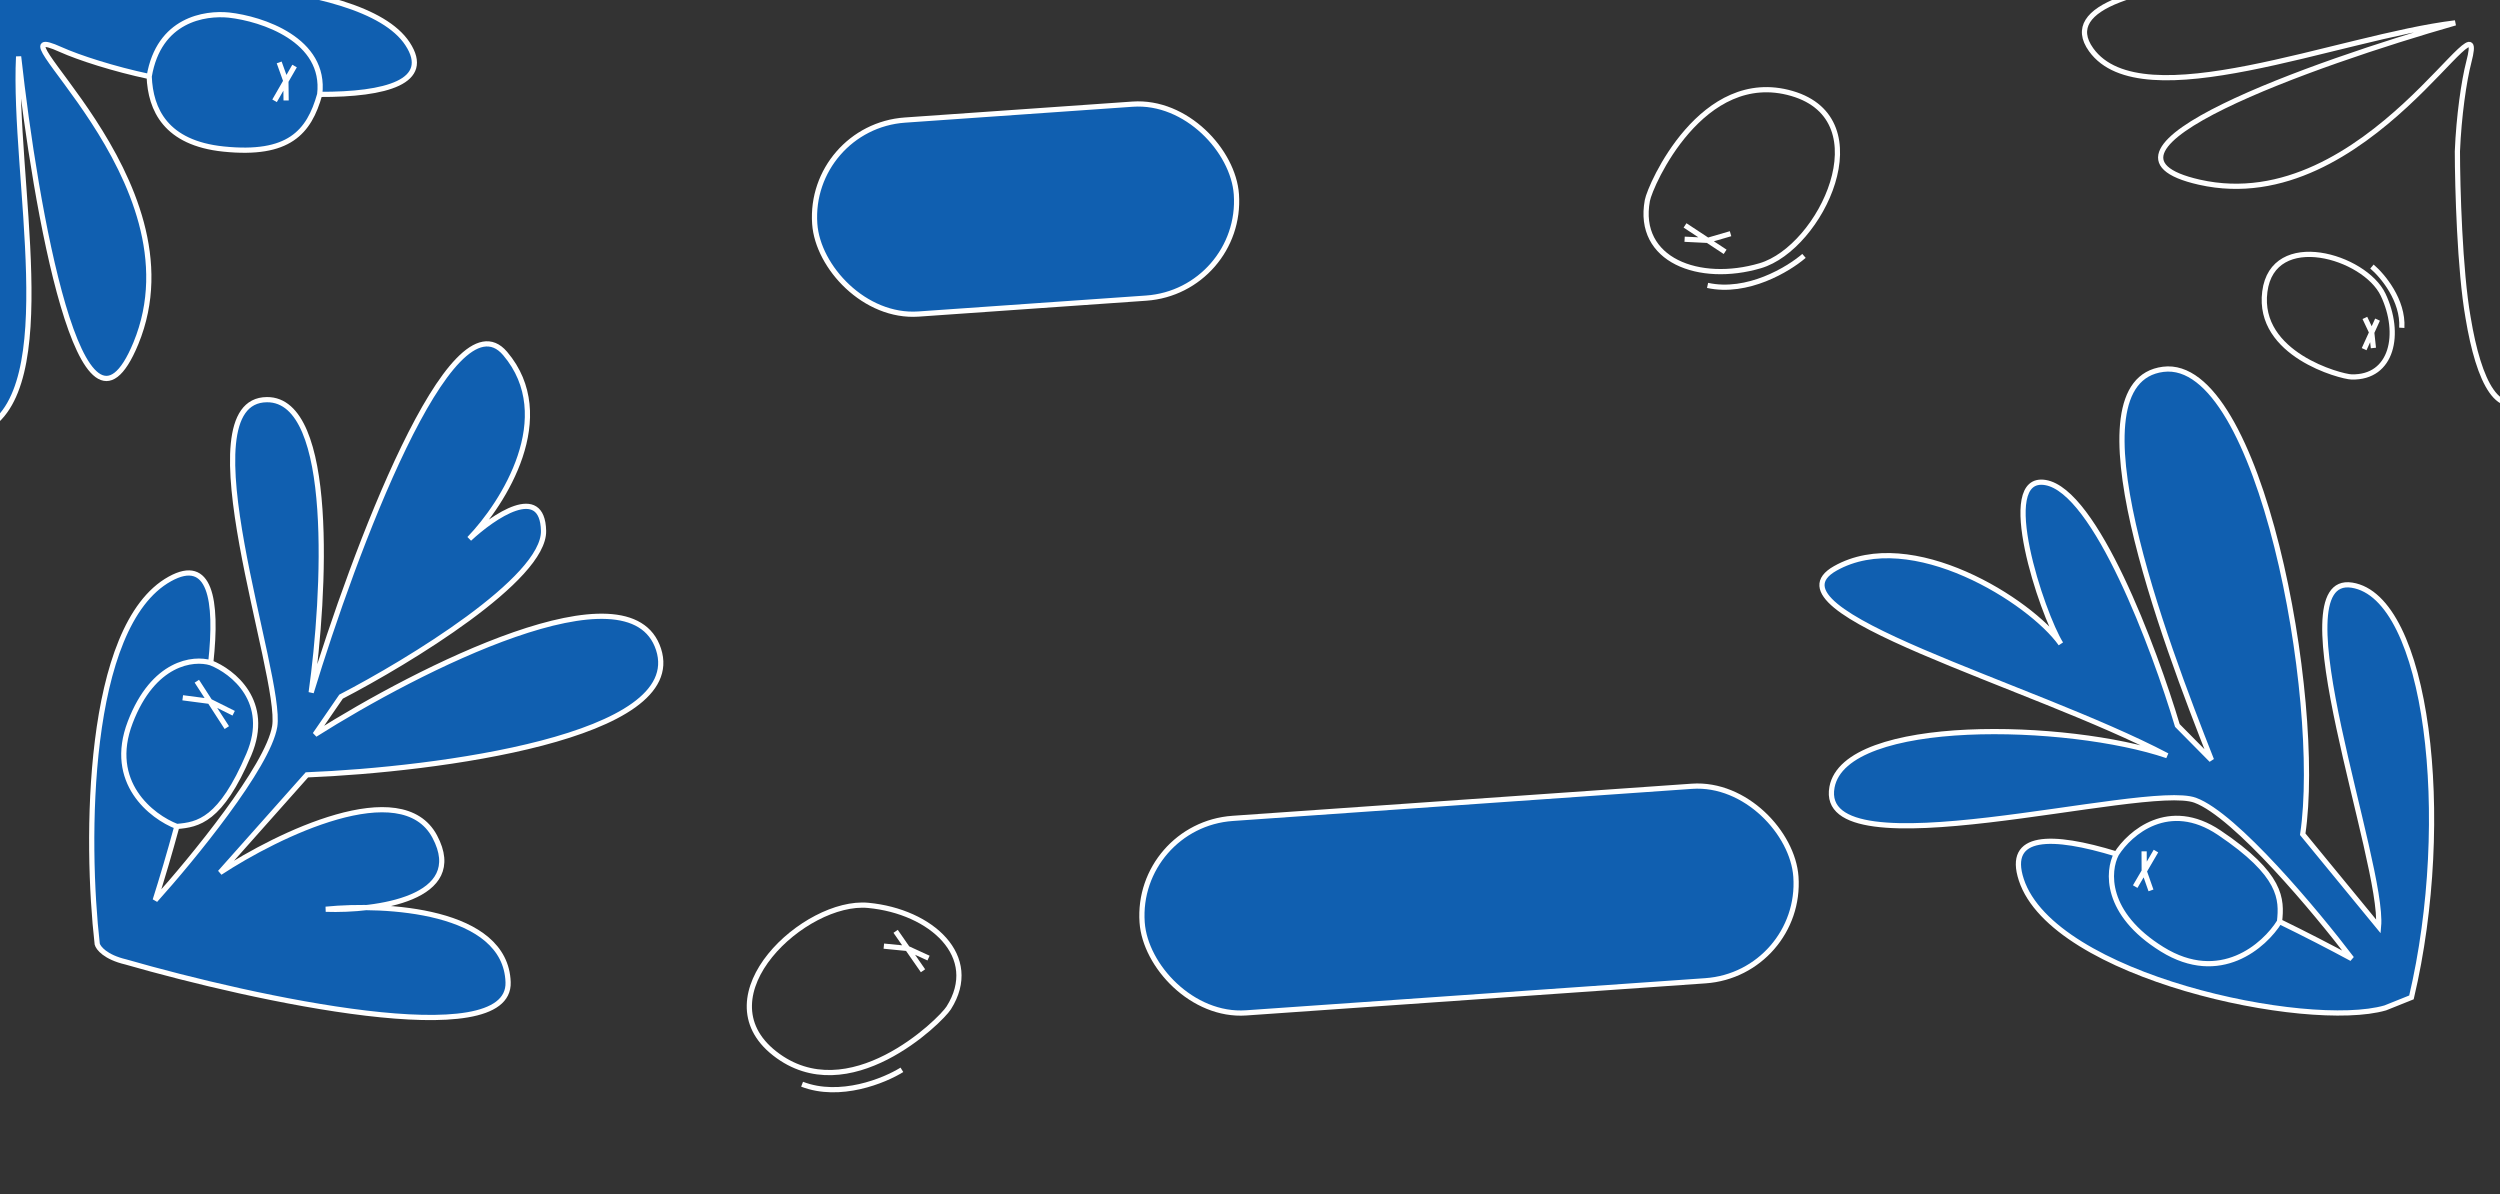 <svg width="1440" height="688" viewBox="0 0 1440 688" fill="none" xmlns="http://www.w3.org/2000/svg">
<rect x="0" y="0" width="1440" height="688" fill="#333333" stroke="none"/>
<rect x="653.953" y="475.31" width="377.494" height="112.296" rx="56.148" transform="rotate(-4 653.953 475.31)" fill="#105FB0" stroke="white" stroke-width="3"/>
<rect x="465.382" y="73.068" width="243.461" height="112" rx="56" transform="rotate(-4 465.382 73.068)" fill="#105FB0" stroke="white" stroke-width="3"/>
<path d="M983.651 138.448L970.332 137.796M983.651 138.448L970.579 129.835M983.651 138.448L996.8 134.614M983.651 138.448L993.672 145.051" stroke="white" stroke-width="3"/>
<path d="M1032.15 53.843C980.413 38.773 950.51 106.657 948.874 115.498C942.502 149.931 978.853 163.411 1013.92 153.049C1048.98 142.686 1083.89 68.912 1032.15 53.843Z" stroke="white" stroke-width="3"/>
<path d="M1039.1 147.394C1030.14 155.146 1006.48 169.399 983.559 164.392" stroke="white" stroke-width="3"/>
<path d="M522.721 546.304L534.841 551.862M522.721 546.304L531.652 559.16M522.721 546.304L509.089 544.972M522.721 546.304L515.873 536.447" stroke="white" stroke-width="3"/>
<path d="M446.235 606.803C488.656 640.033 541.661 588.14 546.468 580.542C565.188 550.948 536.458 524.915 500.056 521.494C463.654 518.073 403.815 573.573 446.235 606.803Z" stroke="white" stroke-width="3"/>
<path d="M519.491 616.209C509.448 622.499 483.888 632.965 462 624.511" stroke="white" stroke-width="3"/>
<path d="M1366.11 191.486L1367.08 200.445M1366.11 191.486L1361.74 201.119M1366.11 191.486L1362.17 183.113M1366.11 191.486L1369.46 184.101" stroke="white" stroke-width="3"/>
<path d="M1304.53 168.028C1299.92 204.15 1348.38 216.958 1354.46 217.118C1378.11 217.743 1383.28 192.058 1372.67 169.745C1362.06 147.432 1309.14 131.906 1304.53 168.028Z" stroke="white" stroke-width="3"/>
<path d="M1366.24 153.528C1372.36 158.694 1384.37 172.984 1383.44 188.813" stroke="white" stroke-width="3"/>
<path d="M55.997 543.771C49.287 484.981 49.147 360.399 97.87 333.448C120.851 320.736 125.413 344.961 121.392 381.757C134.097 386.719 156.269 404.241 143.314 434.635C127.121 472.628 114.115 475.019 101.861 476.037C97.702 491.361 93.386 505.908 89.397 518.486C110.754 494.754 154.421 441.521 158.229 418.44C162.989 389.589 104.641 230.389 153.812 230.203C193.148 230.054 187.151 342.589 179.235 398.876C203.624 318.647 260.11 167.272 290.946 203.605C321.782 239.939 290.041 289.912 270.315 310.357C284.319 297.315 312.478 278.137 313.085 305.767C313.692 333.398 235.581 380.949 196.449 401.271L181.448 423.076C240.54 385.621 362.843 323.371 379.311 374.008C395.779 424.645 251.148 443.313 176.775 446.318L126.735 502.599C159.996 480.758 231.295 446.032 250.408 481.859C264.946 509.112 237.766 519.69 211.212 522.765C246.657 523.216 291.527 532.162 292.67 565.739C294.093 607.537 146.454 575.379 72.457 554.076C60.694 551.301 56.582 546.049 55.997 543.771Z" fill="#105FB0"/>
<path d="M121.392 381.757C125.413 344.961 120.851 320.736 97.87 333.448C49.147 360.399 49.287 484.981 55.997 543.771C56.582 546.049 60.694 551.301 72.457 554.076C146.454 575.379 294.093 607.537 292.67 565.739C291.247 523.941 222.066 520.313 187.653 523.723C216.535 524.696 269.52 517.686 250.408 481.859C231.295 446.032 159.996 480.758 126.735 502.599L176.775 446.318C251.148 443.313 395.779 424.645 379.311 374.008C362.843 323.371 240.54 385.621 181.448 423.076L196.449 401.271C235.581 380.949 313.692 333.398 313.085 305.767C312.478 278.137 284.319 297.315 270.315 310.357C290.041 289.912 321.782 239.939 290.946 203.605C260.11 167.272 203.624 318.647 179.235 398.876C187.151 342.589 193.148 230.054 153.812 230.203C104.641 230.389 162.989 389.589 158.229 418.44C154.421 441.521 110.754 494.754 89.397 518.486C93.386 505.908 97.702 491.361 101.861 476.037M121.392 381.757C134.097 386.719 156.269 404.241 143.314 434.635C127.121 472.628 114.115 475.019 101.861 476.037M121.392 381.757C111.48 378.717 88.33 381.31 75.026 416C61.722 450.69 87.373 470.479 101.861 476.037" stroke="white" stroke-width="3"/>
<path d="M120.871 403.972L134.594 410.826M120.871 403.972L130.647 419.096M120.871 403.972L105.249 401.92M120.871 403.972L113.376 392.378" stroke="white" stroke-width="3"/>
<path d="M1373.9 580.557C1329 593.5 1182.59 562.624 1164.27 506.733C1155.63 480.371 1181.67 480.434 1219.05 491.892C1226.72 479.691 1249.29 460.155 1278.26 479.615C1314.47 503.94 1314.38 517.908 1313.01 530.824C1328.09 538.175 1342.33 545.532 1354.59 552.162C1334.19 525.303 1287.6 469.454 1264.41 460.933C1235.41 450.281 1045.69 504.438 1055.23 453.381C1062.87 412.536 1191.43 415.905 1248.27 435.264C1169.85 394.072 1013.25 352.23 1057.05 327.429C1100.86 302.628 1169.73 346.32 1187.04 370.835C1176.28 353.723 1149.37 273.104 1178.16 277.945C1206.95 282.786 1240.82 373.249 1254.16 417.876L1273.81 437.759C1246.65 369.028 1190.21 219.781 1246.01 212.721C1301.81 205.66 1337.98 402.755 1326.37 480.52L1370.04 533.706C1373.32 497.324 1311.01 330.243 1354.67 337.043C1398.32 343.842 1413.26 471.536 1389 574.5L1373.9 580.557Z" fill="#105FB0"/>
<path d="M1219.05 491.892C1181.67 480.434 1155.63 480.371 1164.27 506.733C1182.59 562.624 1329 593.5 1373.9 580.557L1389 574.5C1413.26 471.536 1398.32 343.842 1354.67 337.043C1311.01 330.243 1373.32 497.324 1370.04 533.706L1326.37 480.52C1337.98 402.755 1301.81 205.66 1246.01 212.721C1190.21 219.781 1246.65 369.028 1273.81 437.759L1254.16 417.876C1240.82 373.249 1206.95 282.786 1178.16 277.945C1149.37 273.104 1176.28 353.723 1187.04 370.835C1169.73 346.32 1100.86 302.628 1057.05 327.429C1013.25 352.23 1169.85 394.072 1248.27 435.264C1191.43 415.905 1062.87 412.536 1055.23 453.381C1045.69 504.438 1235.41 450.281 1264.41 460.933C1287.6 469.454 1334.19 525.303 1354.59 552.162C1342.33 545.532 1328.09 538.175 1313.01 530.824M1219.05 491.892C1226.72 479.691 1249.29 460.155 1278.26 479.615C1314.47 503.94 1314.38 517.909 1313.01 530.824M1219.05 491.892C1213.93 501.574 1212.04 526.108 1245.4 546.781C1278.76 567.453 1304.37 544.757 1313.01 530.824" stroke="white" stroke-width="3"/>
<path d="M1235.07 501.803L1235.01 490.379M1235.07 501.803L1241.83 490.22M1235.07 501.803L1238.96 512.875M1235.07 501.803L1229.88 510.682" stroke="white" stroke-width="3"/>
<path d="M1457.85 226.785C1492.29 194.647 1469.2 62.947 1453.36 1.114C1451.82 -6.14 1447.01 -7.398 1438.99 -9.492C1401.53 -19.27 1168.05 -21.958 1204.52 28.694C1233.7 69.215 1346.97 21.325 1414.22 13.175C1332.74 36.46 1189.19 87.414 1266.87 104.952C1363.97 126.873 1434.59 -12.353 1422.03 35.779C1419.23 46.495 1416.27 67.05 1415.46 87.19C1415.5 107.756 1416.8 155.722 1421.63 183.054C1427.76 219.97 1439.3 244.093 1457.85 226.785Z" stroke="white" stroke-width="3"/>
<path d="M5.248 -9.197C70.645 -14.582 208.095 -15.239 234.719 25.209C249.056 46.992 222.617 54.529 184.148 54.369C177.995 76.28 166.32 89.711 128.786 85.856C95.42 82.429 86.689 63.109 85.935 44.066C65.665 39.774 45.346 33.221 34.969 28.536C-11.638 7.492 117.261 103.096 78.282 197.713C47.099 273.406 20.244 119.141 10.715 32.547C7.363 102.104 36.34 225.158 -9.762 247.734C-67.389 275.952 -24.355 39.802 -7.98 3.533C-4.473 -4.235 -2.368 -8.895 5.248 -9.197Z" fill="#105FB0"/>
<path d="M85.935 44.066C65.665 39.774 45.346 33.221 34.969 28.536C-11.638 7.492 117.261 103.096 78.282 197.713C47.099 273.406 20.244 119.141 10.715 32.547C7.364 102.104 36.34 225.158 -9.762 247.734C-67.389 275.952 -24.355 39.802 -7.98 3.533C-4.473 -4.235 -2.368 -8.895 5.249 -9.197C70.645 -14.582 208.095 -15.239 234.719 25.209C249.056 46.992 222.617 54.529 184.148 54.369M85.935 44.066C91.495 11.041 118.117 7.307 131.835 8.682C150.838 10.778 187.905 22.849 184.148 54.369M85.935 44.066C86.689 63.109 95.42 82.429 128.786 85.856C166.32 89.711 177.995 76.28 184.148 54.369" stroke="white" stroke-width="3"/>
<path d="M164.67 46.725L164.8 57.868M164.67 46.725L158.146 58.064M164.67 46.725L160.808 35.95M164.67 46.725L169.672 38.032" stroke="white" stroke-width="3"/>
</svg>
